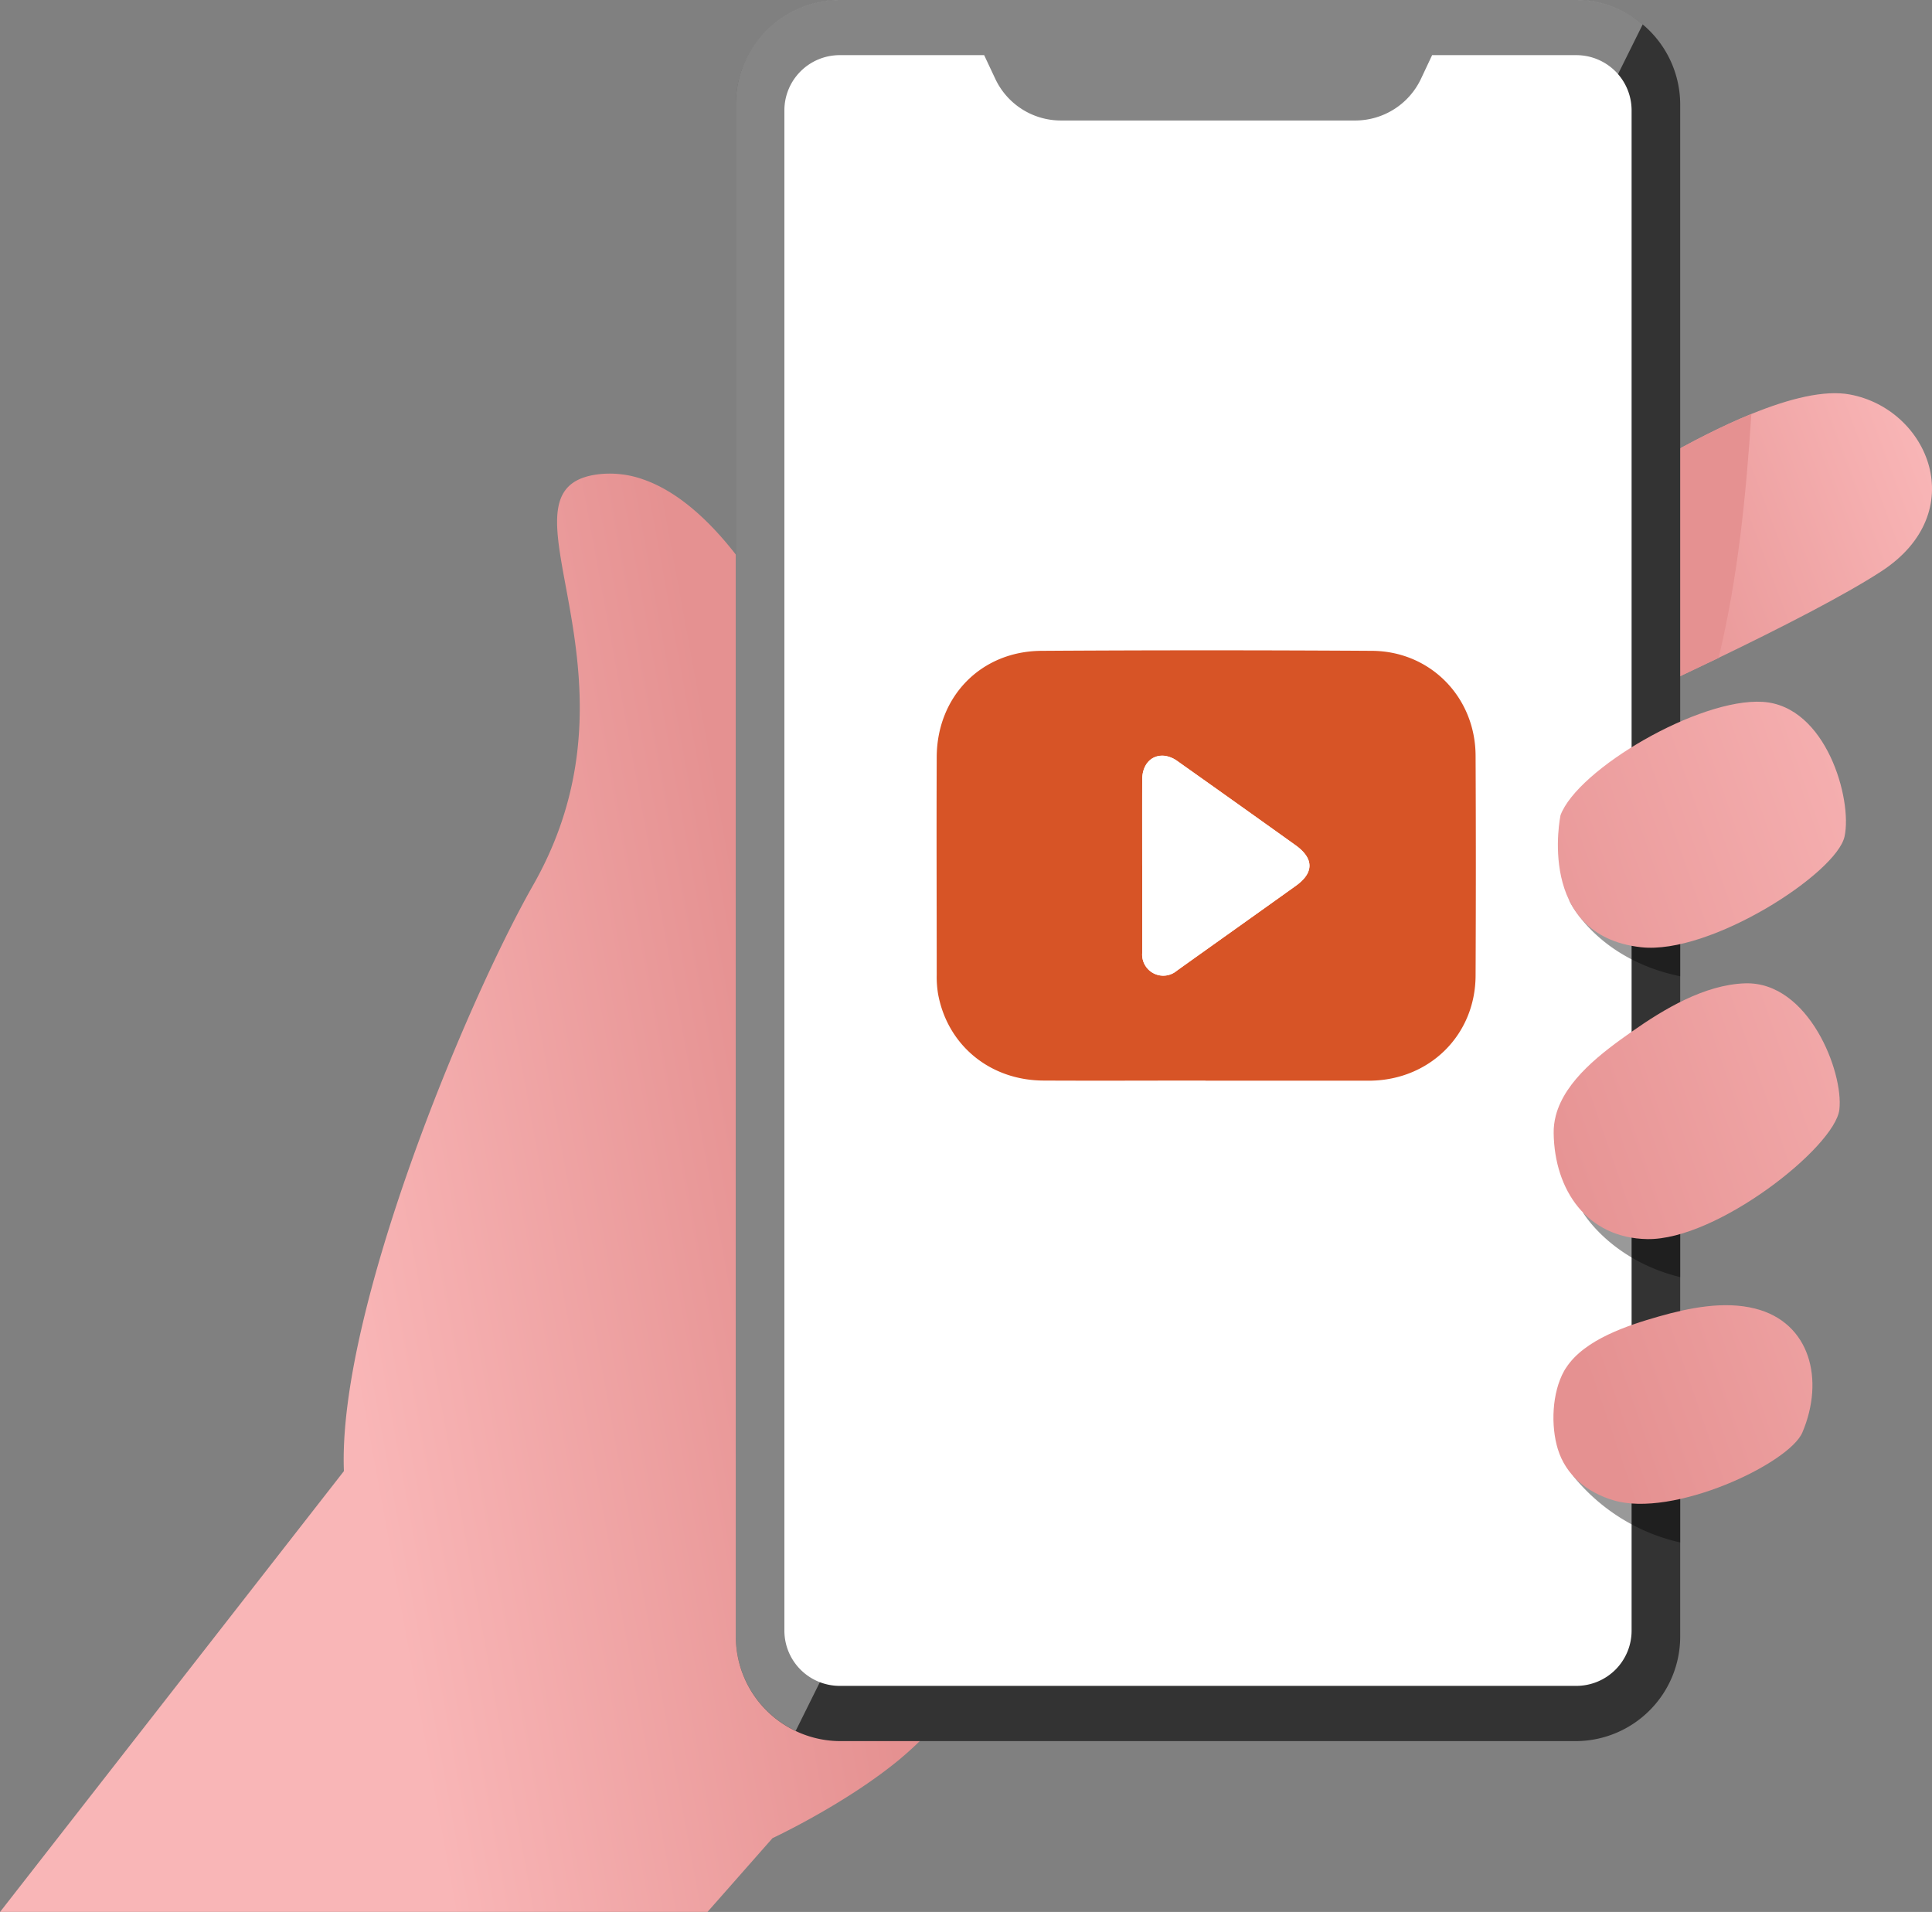 <svg width="96" height="95" viewBox="0 0 96 95" fill="none" xmlns="http://www.w3.org/2000/svg">
    <rect x="0" y="0" width="96" height="95" fill="#808080" stroke="none"/>
    <g clip-path="url(#da0ml4smoa)">
        <path d="m47.642 81.842-.021.144c0 .067-.02.134-.031.2v.027c0 .05-.017.104-.026.156-.09.52-.19.986-.298 1.397-.23.86-.499 1.488-.792 1.882l-.05.066c-.226.276-.465.54-.718.792-.46.452-.946.877-1.456 1.272-2.62 2.041-5.865 3.555-5.865 3.555l-3.229 3.664H.004l17.085-21.902c-.315-7.863 6.027-23.183 9.405-29.12 6.07-10.673-2.379-19.678 3.204-20.405a4.922 4.922 0 0 1 2.237.242c1.796.612 3.38 2.14 4.628 3.744.09.114.177.229.262.343l.122.164c.457.625.863 1.248 1.207 1.817.227.376.43.726.602 1.048.078.143.153.281.22.409.364.674.546 1.106.546 1.106 1.422 4.403 2.635 8.548 3.64 12.437a196.277 196.277 0 0 1 1.445 5.9v.028c.058.254.114.509.173.765 0 .02.009.042.012.063.053.231.104.462.155.694.062.28.122.562.182.842l.06.28.082.394.148.708.147.727c.033.156.064.314.095.472.127.644.248 1.28.364 1.91l.016.088c.07.378.138.754.204 1.132v.036l.022.124.134.785a100.667 100.667 0 0 1 .284 1.74c.022.142.046.284.066.424l.063.42c.031.21.062.417.091.624.017.105.031.21.046.314 0 .03.009.06.013.09l.038.274.06.434c.02.145.04.29.058.436.017.114.031.229.046.345.014.116.036.274.052.41a121.431 121.431 0 0 1 .359 3.22c.04.409.075.812.11 1.208.461 5.29.361 9.33-.045 12.075z" fill="url(#0l296ehueb)"/>
        <path d="M76.39 36.83s4.452-1.949 9.006-4.143c3.11-1.499 6.27-3.116 8.093-4.304 4.49-2.93 2.336-8.057-1.57-8.782-1.257-.234-2.993.193-4.895.969-5.8 2.361-13.137 7.993-13.137 7.993-.346 3.266 2.504 8.268 2.504 8.268z" fill="url(#3dwugd6bnc)"/>
        <path d="M76.39 36.831s4.452-1.949 9.006-4.143c.955-3.95 1.363-8.032 1.628-12.118-5.8 2.362-13.137 7.994-13.137 7.994-.346 3.266 2.504 8.267 2.504 8.267z" fill="#E59191"/>
        <path d="M83.488 5.196v76.119a5.187 5.187 0 0 1-1.524 3.674 5.202 5.202 0 0 1-3.68 1.522H41.768a5.21 5.21 0 0 1-3.68-1.522 5.191 5.191 0 0 1-1.525-3.674V5.195a5.185 5.185 0 0 1 1.524-3.674A5.204 5.204 0 0 1 41.767 0h36.517a5.213 5.213 0 0 1 3.679 1.523 5.195 5.195 0 0 1 1.525 3.673z" fill="#333"/>
        <path d="M81.073 5.483v75.54a2.74 2.74 0 0 1-.804 1.94 2.75 2.75 0 0 1-1.944.803H41.726a2.752 2.752 0 0 1-1.944-.803 2.743 2.743 0 0 1-.806-1.94V5.483c0-.727.29-1.425.806-1.94a2.752 2.752 0 0 1 1.944-.803h7.176l.546 1.161a3.601 3.601 0 0 0 3.276 2.086h14.615A3.615 3.615 0 0 0 70.615 3.9l.546-1.16h7.175a2.75 2.75 0 0 1 1.936.807 2.74 2.74 0 0 1 .801 1.935z" fill="#fff"/>
        <path opacity=".4" d="m81.625 1.213-42.088 84.79a5.198 5.198 0 0 1-2.974-4.694V5.189a5.185 5.185 0 0 1 1.524-3.674 5.204 5.204 0 0 1 3.68-1.52h36.517c1.223-.001 2.406.43 3.34 1.218z" fill="#fff"/>
        <path d="M83.488 43.459v5.049c-4.185-.869-5.512-3.761-5.512-3.761l5.512-1.288zM83.488 58.97v4.486c-3.457-.85-4.833-3.214-4.833-3.214l4.833-1.271zM83.488 70.94v5.7a9.551 9.551 0 0 1-5.328-3.315l5.328-2.386z" fill="#000" opacity=".4"/>
        <path d="M77.54 40.51s-1.247 5.964 4.003 6.555c3.434.385 9.718-3.672 10.113-5.506.395-1.835-.91-6.49-4.071-6.686-3.161-.196-9.192 3.343-10.046 5.637z" fill="url(#sej8u1zg6d)"/>
        <path d="M77.306 55.435c-.074.286-.11.58-.105.874.04 2.825 1.661 5.207 4.65 5.258 3.457.06 9.328-4.571 9.546-6.435.219-1.864-1.528-6.373-4.686-6.273-2.018.066-4.043 1.286-5.641 2.409-1.429 1.005-3.3 2.382-3.764 4.167z" fill="url(#njfp7pevte)"/>
        <path d="M77.723 68.112c-.61 1.09-.67 2.725-.317 3.884.399 1.308 1.456 2.155 2.745 2.543 2.97.909 8.748-1.816 9.407-3.362 1.11-2.615.398-5.469-2.354-6.159-1.54-.387-3.275-.034-4.777.393-1.528.436-3.69 1.137-4.604 2.543-.034.047-.07.102-.1.158z" fill="url(#ld4u2676gf)"/>
        <path d="M59.903 53.69c-2.684 0-5.367.013-8.051 0-2.685-.012-4.788-1.78-5.243-4.323-.048-.3-.07-.605-.064-.909 0-3.617-.016-7.234 0-10.85.016-3.006 2.207-5.255 5.21-5.27 5.473-.034 10.946-.034 16.42 0 2.898.017 5.131 2.3 5.146 5.202.017 3.647.017 7.294 0 10.942-.015 2.941-2.277 5.176-5.234 5.214h-8.19l.006-.006zm-3.148-10.693v4.36a1.049 1.049 0 0 0 1.721.876c1.97-1.41 3.946-2.81 5.916-4.22.91-.652.901-1.36-.018-2.017a2871.31 2871.31 0 0 0-5.883-4.189 1.392 1.392 0 0 0-.615-.249c-.654-.07-1.116.422-1.12 1.181-.007 1.413-.002 2.836-.002 4.258z" fill="#D75426"/>
        <path d="M56.755 42.998v-4.265c0-.76.465-1.252 1.119-1.181.222.033.433.12.615.252 1.965 1.39 3.927 2.787 5.884 4.19.91.655.928 1.364.018 2.016-1.966 1.41-3.944 2.814-5.913 4.22a1.042 1.042 0 0 1-1.108.155 1.051 1.051 0 0 1-.614-1.03v-4.36l-.002.003z" fill="#fff"/>
    </g>
    <defs>
        <linearGradient id="0l296ehueb" x1="16.384" y1="62.209" x2="39.312" y2="58.017" gradientUnits="userSpaceOnUse">
            <stop stop-color="#F9B6B7"/>
            <stop offset="1" stop-color="#E59191"/>
        </linearGradient>
        <linearGradient id="3dwugd6bnc" x1="96.324" y1="23.235" x2="79.163" y2="29.665" gradientUnits="userSpaceOnUse">
            <stop stop-color="#F9B6B7"/>
            <stop offset="1" stop-color="#E59191"/>
        </linearGradient>
        <linearGradient id="sej8u1zg6d" x1="96.946" y1="36.748" x2="70.93" y2="45.758" gradientUnits="userSpaceOnUse">
            <stop stop-color="#F9B6B7"/>
            <stop offset="1" stop-color="#E59191"/>
        </linearGradient>
        <linearGradient id="njfp7pevte" x1="101.312" y1="49.357" x2="75.298" y2="58.365" gradientUnits="userSpaceOnUse">
            <stop stop-color="#F9B6B7"/>
            <stop offset="1" stop-color="#E59191"/>
        </linearGradient>
        <linearGradient id="ld4u2676gf" x1="105.729" y1="62.111" x2="79.713" y2="71.12" gradientUnits="userSpaceOnUse">
            <stop stop-color="#F9B6B7"/>
            <stop offset="1" stop-color="#E59191"/>
        </linearGradient>
        <clipPath id="da0ml4smoa">
            <path fill="#fff" d="M0 0h96v95H0z"/>
        </clipPath>
    </defs>
</svg>
